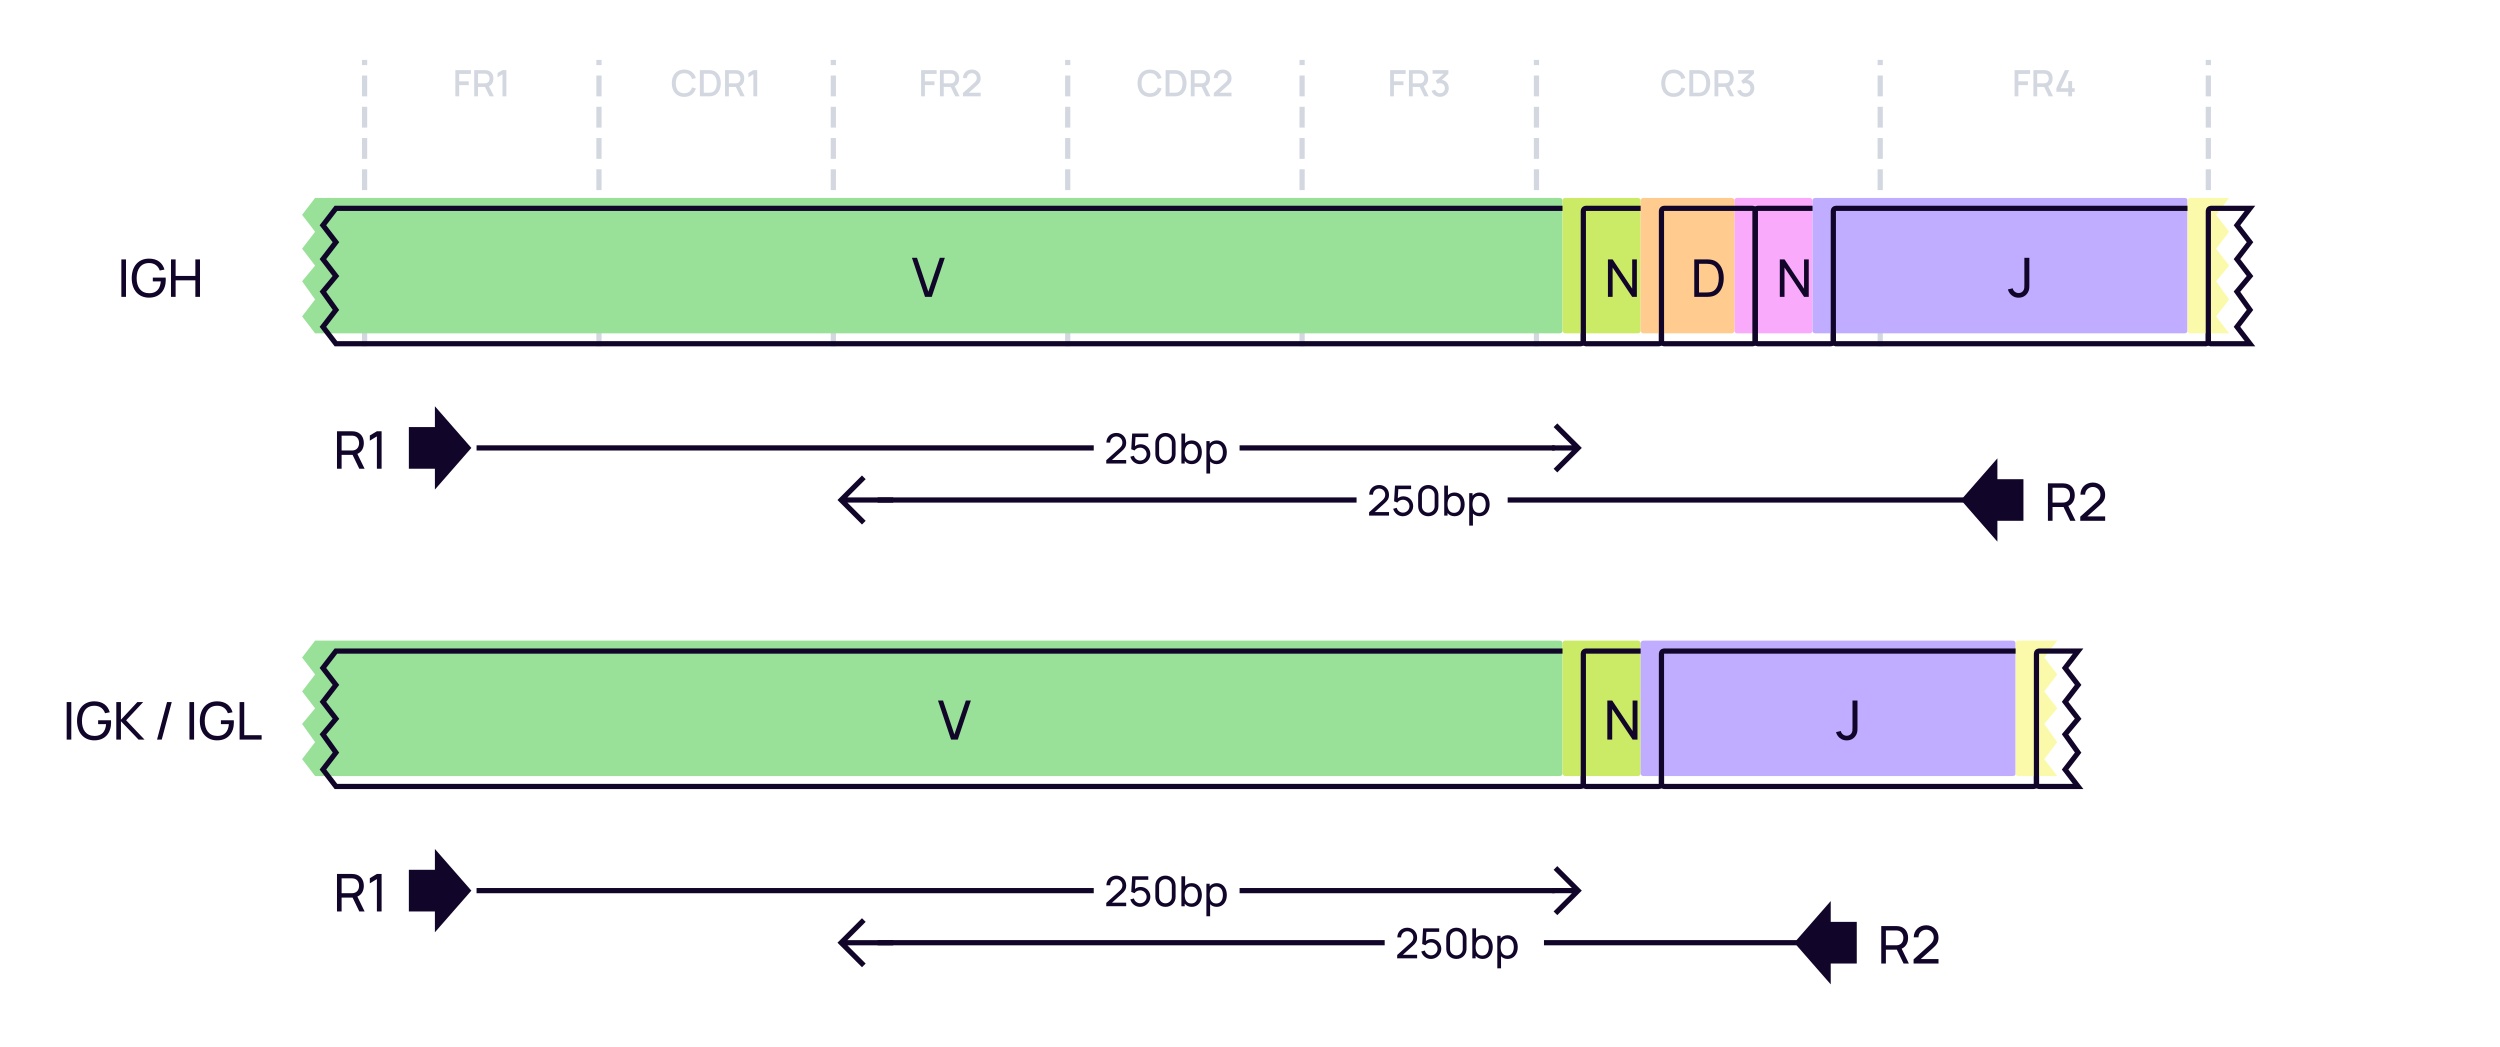 <svg width="960" height="402" viewBox="0 0 960 402" fill="none" xmlns="http://www.w3.org/2000/svg">
<rect width="960" height="402" fill="white"/>
<path d="M140 132V24" stroke="#D3D7E0" stroke-width="2" stroke-linecap="square" stroke-dasharray="6 6"/>
<path d="M174.858 37H176.321V32.695H179.989V31.225H176.321V28.383H180.829V26.92H174.858V37ZM182.09 37H183.553V33.381H186.227L187.984 37H189.657L187.753 33.094C188.894 32.597 189.468 31.491 189.468 30.147C189.468 28.516 188.628 27.235 186.941 26.976C186.675 26.934 186.36 26.92 186.164 26.92H182.09V37ZM183.553 31.995V28.299H186.108C186.29 28.299 186.535 28.313 186.745 28.369C187.641 28.579 187.977 29.405 187.977 30.147C187.977 30.889 187.641 31.715 186.745 31.932C186.535 31.981 186.29 31.995 186.108 31.995H183.553ZM192.953 37H194.444V26.92H192.953L191.056 28.054V29.685L192.953 28.53V37Z" fill="#D3D7E0"/>
<path d="M230 132V24" stroke="#D3D7E0" stroke-width="2" stroke-linecap="square" stroke-dasharray="6 6"/>
<path d="M262.735 37.21C265.059 37.21 266.62 35.943 267.215 33.955L265.731 33.556C265.332 34.963 264.331 35.817 262.735 35.817C260.593 35.817 259.501 34.27 259.515 31.96C259.522 29.65 260.593 28.103 262.735 28.103C264.331 28.103 265.332 28.957 265.731 30.364L267.215 29.965C266.62 27.977 265.059 26.71 262.735 26.71C259.711 26.71 257.968 28.845 257.968 31.96C257.968 35.075 259.711 37.21 262.735 37.21ZM268.754 37H271.911C272.093 37 272.695 37 273.164 36.937C275.53 36.636 276.79 34.529 276.79 31.96C276.79 29.391 275.53 27.284 273.164 26.983C272.695 26.92 272.093 26.92 271.911 26.92H268.754V37ZM270.252 35.607V28.313H271.911C272.219 28.313 272.723 28.32 273.059 28.383C274.571 28.663 275.236 30.189 275.236 31.96C275.236 33.689 274.599 35.243 273.059 35.537C272.723 35.6 272.233 35.607 271.911 35.607H270.252ZM278.42 37H279.883V33.381H282.557L284.314 37H285.987L284.083 33.094C285.224 32.597 285.798 31.491 285.798 30.147C285.798 28.516 284.958 27.235 283.271 26.976C283.005 26.934 282.69 26.92 282.494 26.92H278.42V37ZM279.883 31.995V28.299H282.438C282.62 28.299 282.865 28.313 283.075 28.369C283.971 28.579 284.307 29.405 284.307 30.147C284.307 30.889 283.971 31.715 283.075 31.932C282.865 31.981 282.62 31.995 282.438 31.995H279.883ZM289.283 37H290.774V26.92H289.283L287.386 28.054V29.685L289.283 28.53V37Z" fill="#D3D7E0"/>
<path d="M320 132V24" stroke="#D3D7E0" stroke-width="2" stroke-linecap="square" stroke-dasharray="6 6"/>
<path d="M353.703 37H355.166V32.695H358.834V31.225H355.166V28.383H359.674V26.92H353.703V37ZM360.935 37H362.398V33.381H365.072L366.829 37H368.502L366.598 33.094C367.739 32.597 368.313 31.491 368.313 30.147C368.313 28.516 367.473 27.235 365.786 26.976C365.52 26.934 365.205 26.92 365.009 26.92H360.935V37ZM362.398 31.995V28.299H364.953C365.135 28.299 365.38 28.313 365.59 28.369C366.486 28.579 366.822 29.405 366.822 30.147C366.822 30.889 366.486 31.715 365.59 31.932C365.38 31.981 365.135 31.995 364.953 31.995H362.398ZM369.761 36.993H376.579V35.6H372.022L374.941 32.996C376.033 32.037 376.579 31.407 376.579 30.028C376.579 28.117 375.144 26.71 373.24 26.71C371.231 26.71 369.796 28.047 369.796 30H371.294C371.28 28.985 372.092 28.103 373.212 28.103C374.297 28.103 375.074 28.929 375.074 30.007C375.074 30.581 374.864 31.127 374.157 31.757L369.768 35.691L369.761 36.993Z" fill="#D3D7E0"/>
<path d="M410 132V24" stroke="#D3D7E0" stroke-width="2" stroke-linecap="square" stroke-dasharray="6 6"/>
<path d="M441.58 37.21C443.904 37.21 445.465 35.943 446.06 33.955L444.576 33.556C444.177 34.963 443.176 35.817 441.58 35.817C439.438 35.817 438.346 34.27 438.36 31.96C438.367 29.65 439.438 28.103 441.58 28.103C443.176 28.103 444.177 28.957 444.576 30.364L446.06 29.965C445.465 27.977 443.904 26.71 441.58 26.71C438.556 26.71 436.813 28.845 436.813 31.96C436.813 35.075 438.556 37.21 441.58 37.21ZM447.599 37H450.756C450.938 37 451.54 37 452.009 36.937C454.375 36.636 455.635 34.529 455.635 31.96C455.635 29.391 454.375 27.284 452.009 26.983C451.54 26.92 450.938 26.92 450.756 26.92H447.599V37ZM449.097 35.607V28.313H450.756C451.064 28.313 451.568 28.32 451.904 28.383C453.416 28.663 454.081 30.189 454.081 31.96C454.081 33.689 453.444 35.243 451.904 35.537C451.568 35.6 451.078 35.607 450.756 35.607H449.097ZM457.265 37H458.728V33.381H461.402L463.159 37H464.832L462.928 33.094C464.069 32.597 464.643 31.491 464.643 30.147C464.643 28.516 463.803 27.235 462.116 26.976C461.85 26.934 461.535 26.92 461.339 26.92H457.265V37ZM458.728 31.995V28.299H461.283C461.465 28.299 461.71 28.313 461.92 28.369C462.816 28.579 463.152 29.405 463.152 30.147C463.152 30.889 462.816 31.715 461.92 31.932C461.71 31.981 461.465 31.995 461.283 31.995H458.728ZM466.091 36.993H472.909V35.6H468.352L471.271 32.996C472.363 32.037 472.909 31.407 472.909 30.028C472.909 28.117 471.474 26.71 469.57 26.71C467.561 26.71 466.126 28.047 466.126 30H467.624C467.61 28.985 468.422 28.103 469.542 28.103C470.627 28.103 471.404 28.929 471.404 30.007C471.404 30.581 471.194 31.127 470.487 31.757L466.098 35.691L466.091 36.993Z" fill="#D3D7E0"/>
<path d="M500 132V24" stroke="#D3D7E0" stroke-width="2" stroke-linecap="square" stroke-dasharray="6 6"/>
<path d="M533.805 37H535.268V32.695H538.936V31.225H535.268V28.383H539.776V26.92H533.805V37ZM541.038 37H542.501V33.381H545.175L546.932 37H548.605L546.701 33.094C547.842 32.597 548.416 31.491 548.416 30.147C548.416 28.516 547.576 27.235 545.889 26.976C545.623 26.934 545.308 26.92 545.112 26.92H541.038V37ZM542.501 31.995V28.299H545.056C545.238 28.299 545.483 28.313 545.693 28.369C546.589 28.579 546.925 29.405 546.925 30.147C546.925 30.889 546.589 31.715 545.693 31.932C545.483 31.981 545.238 31.995 545.056 31.995H542.501ZM552.964 37.189C554.847 37.189 556.331 35.796 556.331 33.871C556.331 32.233 555.323 30.924 553.692 30.707L556.184 28.313V26.92H550.122V28.313H554.392L551.312 31.036L551.998 32.191C552.285 32.037 552.628 31.939 552.95 31.939C554.07 31.939 554.833 32.751 554.833 33.871C554.833 34.984 554.07 35.789 552.964 35.803C552.138 35.81 551.403 35.341 551.137 34.466L549.723 34.858C550.15 36.293 551.466 37.189 552.964 37.189Z" fill="#D3D7E0"/>
<path d="M590 132V24" stroke="#D3D7E0" stroke-width="2" stroke-linecap="square" stroke-dasharray="6 6"/>
<path d="M642.682 37.21C645.006 37.21 646.567 35.943 647.162 33.955L645.678 33.556C645.279 34.963 644.278 35.817 642.682 35.817C640.54 35.817 639.448 34.27 639.462 31.96C639.469 29.65 640.54 28.103 642.682 28.103C644.278 28.103 645.279 28.957 645.678 30.364L647.162 29.965C646.567 27.977 645.006 26.71 642.682 26.71C639.658 26.71 637.915 28.845 637.915 31.96C637.915 35.075 639.658 37.21 642.682 37.21ZM648.702 37H651.859C652.041 37 652.643 37 653.112 36.937C655.478 36.636 656.738 34.529 656.738 31.96C656.738 29.391 655.478 27.284 653.112 26.983C652.643 26.92 652.041 26.92 651.859 26.92H648.702V37ZM650.2 35.607V28.313H651.859C652.167 28.313 652.671 28.32 653.007 28.383C654.519 28.663 655.184 30.189 655.184 31.96C655.184 33.689 654.547 35.243 653.007 35.537C652.671 35.6 652.181 35.607 651.859 35.607H650.2ZM658.368 37H659.831V33.381H662.505L664.262 37H665.935L664.031 33.094C665.172 32.597 665.746 31.491 665.746 30.147C665.746 28.516 664.906 27.235 663.219 26.976C662.953 26.934 662.638 26.92 662.442 26.92H658.368V37ZM659.831 31.995V28.299H662.386C662.568 28.299 662.813 28.313 663.023 28.369C663.919 28.579 664.255 29.405 664.255 30.147C664.255 30.889 663.919 31.715 663.023 31.932C662.813 31.981 662.568 31.995 662.386 31.995H659.831ZM670.294 37.189C672.177 37.189 673.661 35.796 673.661 33.871C673.661 32.233 672.653 30.924 671.022 30.707L673.514 28.313V26.92H667.452V28.313H671.722L668.642 31.036L669.328 32.191C669.615 32.037 669.958 31.939 670.28 31.939C671.4 31.939 672.163 32.751 672.163 33.871C672.163 34.984 671.4 35.789 670.294 35.803C669.468 35.81 668.733 35.341 668.467 34.466L667.053 34.858C667.48 36.293 668.796 37.189 670.294 37.189Z" fill="#D3D7E0"/>
<path d="M722 132V24" stroke="#D3D7E0" stroke-width="2" stroke-linecap="square" stroke-dasharray="6 6"/>
<path d="M773.593 37H775.056V32.695H778.724V31.225H775.056V28.383H779.564V26.92H773.593V37ZM780.826 37H782.289V33.381H784.963L786.72 37H788.393L786.489 33.094C787.63 32.597 788.204 31.491 788.204 30.147C788.204 28.516 787.364 27.235 785.677 26.976C785.411 26.934 785.096 26.92 784.9 26.92H780.826V37ZM782.289 31.995V28.299H784.844C785.026 28.299 785.271 28.313 785.481 28.369C786.377 28.579 786.713 29.405 786.713 30.147C786.713 30.889 786.377 31.715 785.481 31.932C785.271 31.981 785.026 31.995 784.844 31.995H782.289ZM794.201 37H795.685V35.243H796.686V33.857H795.685V31.127H794.201V33.857H791.324L794.6 26.92H792.927L789.651 33.857V35.243H794.201V37Z" fill="#D3D7E0"/>
<path d="M848 132V24" stroke="#D3D7E0" stroke-width="2" stroke-linecap="square" stroke-dasharray="6 6"/>
<g filter="url(#filter0_i_5684_35131)">
<path d="M129 80H606.4C606.96 80 607.24 80 607.454 80.109C607.642 80.205 607.795 80.358 607.891 80.546C608 80.76 608 81.04 608 81.6V130.4C608 130.96 608 131.24 607.891 131.454C607.795 131.642 607.642 131.795 607.454 131.891C607.24 132 606.96 132 606.4 132H129L124 125.5L129 119L124 112L129 106L124 99.5L129 93L124 86.5L129 80Z" fill="#99E099"/>
</g>
<path d="M129 80H606.4C606.96 80 607.24 80 607.454 80.109C607.642 80.205 607.795 80.358 607.891 80.546C608 80.76 608 81.04 608 81.6V130.4C608 130.96 608 131.24 607.891 131.454C607.795 131.642 607.642 131.795 607.454 131.891C607.24 132 606.96 132 606.4 132H129L124 125.5L129 119L124 112L129 106L124 99.5L129 93L124 86.5L129 80Z" stroke="#110529" stroke-width="2" stroke-linecap="round"/>
<path d="M355.209 114H357.792L362.813 99H360.896L356.48 112.021L352.126 99H350.188L355.209 114Z" fill="#110529"/>
<g filter="url(#filter1_i_5684_35131)">
<rect x="608" y="80" width="30" height="52" rx="1" fill="#CBEB67"/>
</g>
<rect x="608" y="80" width="30" height="52" rx="1" stroke="#110529" stroke-width="2" stroke-linecap="round"/>
<g filter="url(#filter2_i_5684_35131)">
<rect x="674" y="80" width="30" height="52" rx="1" fill="#FAAAFA"/>
</g>
<rect x="674" y="80" width="30" height="52" rx="1" stroke="#110529" stroke-width="2" stroke-linecap="round"/>
<g filter="url(#filter3_i_5684_35131)">
<rect x="638" y="80" width="36" height="52" rx="1" fill="#FFCB8F"/>
</g>
<rect x="638" y="80" width="36" height="52" rx="1" stroke="#110529" stroke-width="2" stroke-linecap="round"/>
<path d="M617.447 114V99.6H619.247L626.757 110.85V99.6H628.557V114H626.757L619.247 102.74V114H617.447Z" fill="#110529"/>
<path d="M683.447 114V99.6H685.247L692.757 110.85V99.6H694.557V114H692.757L685.247 102.74V114H683.447Z" fill="#110529"/>
<path d="M650.593 114V99.6H655.033C655.18 99.6 655.437 99.603 655.803 99.61C656.17 99.617 656.52 99.643 656.853 99.69C657.967 99.837 658.897 100.243 659.643 100.91C660.397 101.57 660.963 102.41 661.343 103.43C661.723 104.45 661.913 105.573 661.913 106.8C661.913 108.027 661.723 109.15 661.343 110.17C660.963 111.19 660.397 112.033 659.643 112.7C658.897 113.36 657.967 113.763 656.853 113.91C656.52 113.95 656.167 113.977 655.793 113.99C655.427 113.997 655.173 114 655.033 114H650.593ZM652.423 112.3H655.033C655.287 112.3 655.57 112.293 655.883 112.28C656.197 112.26 656.47 112.23 656.703 112.19C657.49 112.043 658.127 111.713 658.613 111.2C659.1 110.687 659.457 110.047 659.683 109.28C659.91 108.513 660.023 107.687 660.023 106.8C660.023 105.893 659.907 105.057 659.673 104.29C659.447 103.523 659.09 102.887 658.603 102.38C658.117 101.873 657.483 101.55 656.703 101.41C656.47 101.363 656.193 101.333 655.873 101.32C655.553 101.307 655.273 101.3 655.033 101.3H652.423V112.3Z" fill="#110529"/>
<g filter="url(#filter4_i_5684_35131)">
<path d="M848 81.6C848 81.04 848 80.76 847.891 80.546C847.795 80.358 847.642 80.205 847.454 80.109C847.24 80 846.96 80 846.4 80H705.6C705.04 80 704.76 80 704.546 80.109C704.358 80.205 704.205 80.358 704.109 80.546C704 80.76 704 81.04 704 81.6V106V130.4C704 130.96 704 131.24 704.109 131.454C704.205 131.642 704.358 131.795 704.546 131.891C704.76 132 705.04 132 705.6 132H846.4C846.96 132 847.24 132 847.454 131.891C847.642 131.795 847.795 131.642 847.891 131.454C848 131.24 848 130.96 848 130.4V125.5V119V112V106V99.5V93V86.5V81.6Z" fill="#C1ADFF"/>
</g>
<path d="M848 81.6C848 81.04 848 80.76 847.891 80.546C847.795 80.358 847.642 80.205 847.454 80.109C847.24 80 846.96 80 846.4 80H705.6C705.04 80 704.76 80 704.546 80.109C704.358 80.205 704.205 80.358 704.109 80.546C704 80.76 704 81.04 704 81.6V106V130.4C704 130.96 704 131.24 704.109 131.454C704.205 131.642 704.358 131.795 704.546 131.891C704.76 132 705.04 132 705.6 132H846.4C846.96 132 847.24 132 847.454 131.891C847.642 131.795 847.795 131.642 847.891 131.454C848 131.24 848 130.96 848 130.4V125.5V119V112V106V99.5V93V86.5V81.6Z" stroke="#110529" stroke-width="2" stroke-linecap="round"/>
<path d="M779.272 99V109.292C779.272 110.604 779.272 111.312 778.71 112.312C777.939 113.604 776.752 114.312 775.127 114.312C774.356 114.312 773.606 114.146 772.96 113.729C772.002 113.187 771.314 112.208 771.022 111.146L772.877 110.708C772.981 111.292 773.356 111.812 773.856 112.146C774.21 112.396 774.668 112.542 775.106 112.542C775.897 112.542 776.731 112.125 777.085 111.354C777.356 110.792 777.356 110.375 777.356 109.292V99H779.272Z" fill="#110529"/>
<g filter="url(#filter5_i_5684_35131)">
<path d="M864 80H849.6C849.04 80 848.76 80 848.546 80.109C848.358 80.205 848.205 80.358 848.109 80.546C848 80.76 848 81.04 848 81.6V130.4C848 130.96 848 131.24 848.109 131.454C848.205 131.642 848.358 131.795 848.546 131.891C848.76 132 849.04 132 849.6 132H864L859 125.5L864 119L859 112L864 106L859 99.5L864 93L859 86.5L864 80Z" fill="#FAFAAA"/>
</g>
<path d="M864 80H849.6C849.04 80 848.76 80 848.546 80.109C848.358 80.205 848.205 80.358 848.109 80.546C848 80.76 848 81.04 848 81.6V130.4C848 130.96 848 131.24 848.109 131.454C848.205 131.642 848.358 131.795 848.546 131.891C848.76 132 849.04 132 849.6 132H864L859 125.5L864 119L859 112L864 106L859 99.5L864 93L859 86.5L864 80Z" stroke="#110529" stroke-width="2" stroke-linecap="round"/>
<path d="M46.6 114H48.38V99.6H46.6V114ZM57.211 114.3C61.42 114.3 63.66 111.39 63.66 107.44C63.66 107.32 63.651 106.87 63.62 106.59H58.681V108.06H61.74C61.52 110.93 60.081 112.62 57.3 112.6C54.081 112.58 52.45 110.25 52.471 106.8C52.49 103.35 54.081 100.99 57.3 101.01C59.35 101.02 60.74 102.14 61.35 103.88L63.151 103.51C62.401 100.92 60.431 99.31 57.211 99.31C53.181 99.31 50.581 102.21 50.581 106.8C50.581 111.44 53.24 114.3 57.211 114.3ZM65.658 114H67.438V107.64H75.018V114H76.798V99.6H75.018V105.95H67.438V99.6H65.658V114Z" fill="#110529"/>
<g filter="url(#filter6_i_5684_35131)">
<path d="M129 250H606.4C606.96 250 607.24 250 607.454 250.109C607.642 250.205 607.795 250.358 607.891 250.546C608 250.76 608 251.04 608 251.6V300.4C608 300.96 608 301.24 607.891 301.454C607.795 301.642 607.642 301.795 607.454 301.891C607.24 302 606.96 302 606.4 302H129L124 295.5L129 289L124 282L129 276L124 269.5L129 263L124 256.5L129 250Z" fill="#99E099"/>
</g>
<path d="M129 250H606.4C606.96 250 607.24 250 607.454 250.109C607.642 250.205 607.795 250.358 607.891 250.546C608 250.76 608 251.04 608 251.6V300.4C608 300.96 608 301.24 607.891 301.454C607.795 301.642 607.642 301.795 607.454 301.891C607.24 302 606.96 302 606.4 302H129L124 295.5L129 289L124 282L129 276L124 269.5L129 263L124 256.5L129 250Z" stroke="#110529" stroke-width="2" stroke-linecap="round"/>
<path d="M365.209 284H367.792L372.813 269H370.896L366.48 282.021L362.126 269H360.188L365.209 284Z" fill="#110529"/>
<g filter="url(#filter7_i_5684_35131)">
<rect x="608" y="250" width="30" height="52" rx="1" fill="#CBEB67"/>
</g>
<rect x="608" y="250" width="30" height="52" rx="1" stroke="#110529" stroke-width="2" stroke-linecap="round"/>
<path d="M619.087 269H617.212V284H619.087V272.271L626.921 284H628.796V269H626.921V280.708L619.087 269Z" fill="#110529"/>
<g filter="url(#filter8_i_5684_35131)">
<path d="M782 251.6C782 251.04 782 250.76 781.891 250.546C781.795 250.358 781.642 250.205 781.454 250.109C781.24 250 780.96 250 780.4 250H639.6C639.04 250 638.76 250 638.546 250.109C638.358 250.205 638.205 250.358 638.109 250.546C638 250.76 638 251.04 638 251.6V276V300.4C638 300.96 638 301.24 638.109 301.454C638.205 301.642 638.358 301.795 638.546 301.891C638.76 302 639.04 302 639.6 302H780.4C780.96 302 781.24 302 781.454 301.891C781.642 301.795 781.795 301.642 781.891 301.454C782 301.24 782 300.96 782 300.4V295.5V289V282V276V269.5V263V256.5V251.6Z" fill="#C1ADFF"/>
</g>
<path d="M782 251.6C782 251.04 782 250.76 781.891 250.546C781.795 250.358 781.642 250.205 781.454 250.109C781.24 250 780.96 250 780.4 250H639.6C639.04 250 638.76 250 638.546 250.109C638.358 250.205 638.205 250.358 638.109 250.546C638 250.76 638 251.04 638 251.6V276V300.4C638 300.96 638 301.24 638.109 301.454C638.205 301.642 638.358 301.795 638.546 301.891C638.76 302 639.04 302 639.6 302H780.4C780.96 302 781.24 302 781.454 301.891C781.642 301.795 781.795 301.642 781.891 301.454C782 301.24 782 300.96 782 300.4V295.5V289V282V276V269.5V263V256.5V251.6Z" stroke="#110529" stroke-width="2" stroke-linecap="round"/>
<g filter="url(#filter9_i_5684_35131)">
<path d="M798 250H783.6C783.04 250 782.76 250 782.546 250.109C782.358 250.205 782.205 250.358 782.109 250.546C782 250.76 782 251.04 782 251.6V300.4C782 300.96 782 301.24 782.109 301.454C782.205 301.642 782.358 301.795 782.546 301.891C782.76 302 783.04 302 783.6 302H798L793 295.5L798 289L793 282L798 276L793 269.5L798 263L793 256.5L798 250Z" fill="#FAFAAA"/>
</g>
<path d="M798 250H783.6C783.04 250 782.76 250 782.546 250.109C782.358 250.205 782.205 250.358 782.109 250.546C782 250.76 782 251.04 782 251.6V300.4C782 300.96 782 301.24 782.109 301.454C782.205 301.642 782.358 301.795 782.546 301.891C782.76 302 783.04 302 783.6 302H798L793 295.5L798 289L793 282L798 276L793 269.5L798 263L793 256.5L798 250Z" stroke="#110529" stroke-width="2" stroke-linecap="round"/>
<path d="M713.272 269V279.292C713.272 280.604 713.272 281.312 712.71 282.312C711.939 283.604 710.751 284.312 709.126 284.312C708.356 284.312 707.606 284.146 706.96 283.729C706.001 283.187 705.314 282.208 705.022 281.146L706.876 280.708C706.981 281.292 707.356 281.812 707.856 282.146C708.21 282.396 708.668 282.542 709.106 282.542C709.897 282.542 710.731 282.125 711.085 281.354C711.356 280.792 711.356 280.375 711.356 279.292V269H713.272Z" fill="#110529"/>
<path d="M25.6 284H27.38V269.6H25.6V284ZM36.211 284.3C40.42 284.3 42.66 281.39 42.66 277.44C42.66 277.32 42.651 276.87 42.62 276.59H37.681V278.06H40.74C40.52 280.93 39.081 282.62 36.3 282.6C33.081 282.58 31.451 280.25 31.471 276.8C31.491 273.35 33.081 270.99 36.3 271.01C38.35 271.02 39.74 272.14 40.35 273.88L42.151 273.51C41.401 270.92 39.431 269.31 36.211 269.31C32.181 269.31 29.581 272.21 29.581 276.8C29.581 281.44 32.24 284.3 36.211 284.3ZM44.658 284H46.438V276.96L53.188 284H55.488L48.438 276.59L54.978 269.6H52.738L46.438 276.36V269.6H44.658V284ZM64.138 269.6L60.298 284H62.108L65.948 269.6H64.138ZM72.748 284H74.528V269.6H72.748V284ZM83.359 284.3C87.569 284.3 89.809 281.39 89.809 277.44C89.809 277.32 89.799 276.87 89.769 276.59H84.829V278.06H87.889C87.669 280.93 86.229 282.62 83.449 282.6C80.229 282.58 78.599 280.25 78.619 276.8C78.639 273.35 80.229 270.99 83.449 271.01C85.499 271.02 86.889 272.14 87.499 273.88L89.299 273.51C88.549 270.92 86.579 269.31 83.359 269.31C79.329 269.31 76.729 272.21 76.729 276.8C76.729 281.44 79.389 284.3 83.359 284.3ZM92.006 284H100.466V282.31H93.786V269.6H92.006V284Z" fill="#110529"/>
<path d="M129.4 180H131.18V174.68H135.39L137.97 180H140.01L137.23 174.29C138.86 173.61 139.71 172.04 139.71 170.14C139.71 167.85 138.48 166.04 136.15 165.68C135.78 165.62 135.37 165.6 135.09 165.6H129.4V180ZM131.18 172.99V167.29H135.03C135.28 167.29 135.63 167.31 135.93 167.38C137.31 167.69 137.89 168.94 137.89 170.14C137.89 171.34 137.31 172.59 135.93 172.9C135.63 172.97 135.28 172.99 135.03 172.99H131.18ZM144.723 180H146.533V165.6H144.723L142.013 167.22V169.21L144.723 167.57V180Z" fill="#110529"/>
<path d="M157 164V180H167V188L181 172L167 156V164H157Z" fill="#110529"/>
<path d="M129.4 350H131.18V344.68H135.39L137.97 350H140.01L137.23 344.29C138.86 343.61 139.71 342.04 139.71 340.14C139.71 337.85 138.48 336.04 136.15 335.68C135.78 335.62 135.37 335.6 135.09 335.6H129.4V350ZM131.18 342.99V337.29H135.03C135.28 337.29 135.63 337.31 135.93 337.38C137.31 337.69 137.89 338.94 137.89 340.14C137.89 341.34 137.31 342.59 135.93 342.9C135.63 342.97 135.28 342.99 135.03 342.99H131.18ZM144.723 350H146.533V335.6H144.723L142.013 337.22V339.21L144.723 337.57V350Z" fill="#110529"/>
<path d="M157 334V350H167V358L181 342L167 326V334H157Z" fill="#110529"/>
<path d="M713 354V370H703V378L689 362L703 346V354H713Z" fill="#110529"/>
<path d="M722.4 370H724.18V364.68H728.39L730.97 370H733.01L730.23 364.29C731.86 363.61 732.71 362.04 732.71 360.14C732.71 357.85 731.48 356.04 729.15 355.68C728.78 355.62 728.37 355.6 728.09 355.6H722.4V370ZM724.18 362.99V357.29H728.03C728.28 357.29 728.63 357.31 728.93 357.38C730.31 357.69 730.89 358.94 730.89 360.14C730.89 361.34 730.31 362.59 728.93 362.9C728.63 362.97 728.28 362.99 728.03 362.99H724.18ZM734.813 369.99H744.383V368.29H737.553L742.193 364.12C743.673 362.81 744.383 361.86 744.383 359.97C744.383 357.32 742.363 355.3 739.692 355.3C736.923 355.3 734.883 357.23 734.883 359.94H736.703C736.683 358.37 737.943 357 739.663 357C741.323 357 742.563 358.29 742.563 359.95C742.563 360.86 742.273 361.69 741.213 362.64L734.823 368.39L734.813 369.99Z" fill="#110529"/>
<path d="M596 172H184" stroke="#110529" stroke-width="2" stroke-linecap="square"/>
<path d="M606 172L606.707 171.293L607.414 172L606.707 172.707L606 172ZM598.707 180.707L598 181.414L596.586 180L597.293 179.293L598.707 180.707ZM597.293 164.707L596.586 164L598 162.586L598.707 163.293L597.293 164.707ZM596 171L606 171L606 173L596 173L596 171ZM606.707 172.707L598.707 180.707L597.293 179.293L605.293 171.293L606.707 172.707ZM605.293 172.707L597.293 164.707L598.707 163.293L606.707 171.293L605.293 172.707Z" fill="#110529"/>
<rect width="56" height="20" transform="translate(420 162)" fill="white"/>
<path d="M424.8 177.992H432.456V176.632H426.992L430.704 173.296C431.888 172.248 432.456 171.488 432.456 169.976C432.456 167.856 430.84 166.24 428.704 166.24C426.488 166.24 424.856 167.784 424.856 169.952H426.312C426.296 168.696 427.304 167.6 428.68 167.6C430.008 167.6 431 168.632 431 169.96C431 170.688 430.768 171.352 429.92 172.112L424.808 176.712L424.8 177.992ZM437.778 178.24C439.922 178.24 441.738 176.504 441.738 174.376C441.738 172.232 440.114 170.584 437.978 170.584C437.202 170.584 436.426 170.848 435.826 171.328L436.034 167.832H440.938V166.48H434.754L434.402 172.504L435.666 172.984C436.082 172.384 436.802 171.896 437.818 171.896C439.162 171.896 440.306 172.984 440.306 174.376C440.306 175.728 439.218 176.856 437.818 176.856C436.746 176.856 435.706 176.144 435.418 175.008L434.05 175.376C434.514 177.056 435.994 178.24 437.778 178.24ZM447.539 178.24C449.779 178.24 451.427 176.592 451.427 174.352V170.128C451.427 167.888 449.779 166.24 447.539 166.24C445.299 166.24 443.651 167.888 443.651 170.128V174.352C443.651 176.592 445.299 178.24 447.539 178.24ZM445.099 174.432V170.04C445.099 168.688 446.187 167.6 447.539 167.6C448.891 167.6 449.979 168.688 449.979 170.04V174.432C449.979 175.784 448.891 176.872 447.539 176.872C446.187 176.872 445.099 175.784 445.099 174.432ZM457.635 178.24C460.051 178.24 461.507 176.264 461.507 173.672C461.507 171.08 460.043 169.12 457.643 169.12C456.563 169.12 455.707 169.496 455.091 170.144V166.48H453.659V178H454.931V177.024C455.563 177.784 456.467 178.24 457.635 178.24ZM454.931 173.672C454.931 171.76 455.731 170.424 457.419 170.424C459.179 170.424 459.995 171.848 459.995 173.672C459.995 175.512 459.163 176.936 457.459 176.936C455.715 176.936 454.931 175.568 454.931 173.672ZM467.229 178.24C469.645 178.24 471.101 176.264 471.101 173.672C471.101 171.08 469.637 169.12 467.237 169.12C466.061 169.12 465.157 169.568 464.525 170.328V169.36H463.253V181.84H464.685V177.2C465.301 177.856 466.157 178.24 467.229 178.24ZM464.525 173.672C464.525 171.76 465.325 170.424 467.013 170.424C468.773 170.424 469.589 171.848 469.589 173.672C469.589 175.512 468.757 176.936 467.053 176.936C465.309 176.936 464.525 175.568 464.525 173.672Z" fill="#110529"/>
<path d="M338 192H753" stroke="#110529" stroke-width="2" stroke-linecap="square"/>
<path d="M323 192L322.293 191.293L321.586 192L322.293 192.707L323 192ZM330.293 200.707L331 201.414L332.414 200L331.707 199.293L330.293 200.707ZM331.707 184.707L332.414 184L331 182.586L330.293 183.293L331.707 184.707ZM343 191L323 191L323 193L343 193L343 191ZM322.293 192.707L330.293 200.707L331.707 199.293L323.707 191.293L322.293 192.707ZM323.707 192.707L331.707 184.707L330.293 183.293L322.293 191.293L323.707 192.707Z" fill="#110529"/>
<rect width="58.019" height="20" transform="translate(520.923 182)" fill="white"/>
<path d="M525.723 197.992H533.379V196.632H527.915L531.627 193.296C532.811 192.248 533.379 191.488 533.379 189.976C533.379 187.856 531.763 186.24 529.627 186.24C527.411 186.24 525.779 187.784 525.779 189.952H527.235C527.219 188.696 528.227 187.6 529.603 187.6C530.931 187.6 531.923 188.632 531.923 189.96C531.923 190.688 531.691 191.352 530.843 192.112L525.731 196.712L525.723 197.992ZM538.701 198.24C540.845 198.24 542.661 196.504 542.661 194.376C542.661 192.232 541.037 190.584 538.901 190.584C538.125 190.584 537.349 190.848 536.749 191.328L536.957 187.832H541.861V186.48H535.677L535.325 192.504L536.589 192.984C537.005 192.384 537.725 191.896 538.741 191.896C540.085 191.896 541.229 192.984 541.229 194.376C541.229 195.728 540.141 196.856 538.741 196.856C537.669 196.856 536.629 196.144 536.341 195.008L534.973 195.376C535.437 197.056 536.917 198.24 538.701 198.24ZM548.462 198.24C550.702 198.24 552.35 196.592 552.35 194.352V190.128C552.35 187.888 550.702 186.24 548.462 186.24C546.222 186.24 544.574 187.888 544.574 190.128V194.352C544.574 196.592 546.222 198.24 548.462 198.24ZM546.022 194.432V190.04C546.022 188.688 547.11 187.6 548.462 187.6C549.814 187.6 550.902 188.688 550.902 190.04V194.432C550.902 195.784 549.814 196.872 548.462 196.872C547.11 196.872 546.022 195.784 546.022 194.432ZM558.558 198.24C560.974 198.24 562.43 196.264 562.43 193.672C562.43 191.08 560.966 189.12 558.566 189.12C557.486 189.12 556.63 189.496 556.014 190.144V186.48H554.582V198H555.854V197.024C556.486 197.784 557.39 198.24 558.558 198.24ZM555.854 193.672C555.854 191.76 556.654 190.424 558.342 190.424C560.102 190.424 560.918 191.848 560.918 193.672C560.918 195.512 560.086 196.936 558.382 196.936C556.638 196.936 555.854 195.568 555.854 193.672ZM568.152 198.24C570.568 198.24 572.024 196.264 572.024 193.672C572.024 191.08 570.56 189.12 568.16 189.12C566.984 189.12 566.08 189.568 565.448 190.328V189.36H564.176V201.84H565.608V197.2C566.224 197.856 567.08 198.24 568.152 198.24ZM565.448 193.672C565.448 191.76 566.248 190.424 567.936 190.424C569.696 190.424 570.512 191.848 570.512 193.672C570.512 195.512 569.68 196.936 567.976 196.936C566.232 196.936 565.448 195.568 565.448 193.672Z" fill="#110529"/>
<path d="M596 342H184" stroke="#110529" stroke-width="2" stroke-linecap="square"/>
<path d="M606 342L606.707 341.293L607.414 342L606.707 342.707L606 342ZM598.707 350.707L598 351.414L596.586 350L597.293 349.293L598.707 350.707ZM597.293 334.707L596.586 334L598 332.586L598.707 333.293L597.293 334.707ZM596 341L606 341L606 343L596 343L596 341ZM606.707 342.707L598.707 350.707L597.293 349.293L605.293 341.293L606.707 342.707ZM605.293 342.707L597.293 334.707L598.707 333.293L606.707 341.293L605.293 342.707Z" fill="#110529"/>
<rect width="56" height="20" transform="translate(420 332)" fill="white"/>
<path d="M424.8 347.992H432.456V346.632H426.992L430.704 343.296C431.888 342.248 432.456 341.488 432.456 339.976C432.456 337.856 430.84 336.24 428.704 336.24C426.488 336.24 424.856 337.784 424.856 339.952H426.312C426.296 338.696 427.304 337.6 428.68 337.6C430.008 337.6 431 338.632 431 339.96C431 340.688 430.768 341.352 429.92 342.112L424.808 346.712L424.8 347.992ZM437.778 348.24C439.922 348.24 441.738 346.504 441.738 344.376C441.738 342.232 440.114 340.584 437.978 340.584C437.202 340.584 436.426 340.848 435.826 341.328L436.034 337.832H440.938V336.48H434.754L434.402 342.504L435.666 342.984C436.082 342.384 436.802 341.896 437.818 341.896C439.162 341.896 440.306 342.984 440.306 344.376C440.306 345.728 439.218 346.856 437.818 346.856C436.746 346.856 435.706 346.144 435.418 345.008L434.05 345.376C434.514 347.056 435.994 348.24 437.778 348.24ZM447.539 348.24C449.779 348.24 451.427 346.592 451.427 344.352V340.128C451.427 337.888 449.779 336.24 447.539 336.24C445.299 336.24 443.651 337.888 443.651 340.128V344.352C443.651 346.592 445.299 348.24 447.539 348.24ZM445.099 344.432V340.04C445.099 338.688 446.187 337.6 447.539 337.6C448.891 337.6 449.979 338.688 449.979 340.04V344.432C449.979 345.784 448.891 346.872 447.539 346.872C446.187 346.872 445.099 345.784 445.099 344.432ZM457.635 348.24C460.051 348.24 461.507 346.264 461.507 343.672C461.507 341.08 460.043 339.12 457.643 339.12C456.563 339.12 455.707 339.496 455.091 340.144V336.48H453.659V348H454.931V347.024C455.563 347.784 456.467 348.24 457.635 348.24ZM454.931 343.672C454.931 341.76 455.731 340.424 457.419 340.424C459.179 340.424 459.995 341.848 459.995 343.672C459.995 345.512 459.163 346.936 457.459 346.936C455.715 346.936 454.931 345.568 454.931 343.672ZM467.229 348.24C469.645 348.24 471.101 346.264 471.101 343.672C471.101 341.08 469.637 339.12 467.237 339.12C466.061 339.12 465.157 339.568 464.525 340.328V339.36H463.253V351.84H464.685V347.2C465.301 347.856 466.157 348.24 467.229 348.24ZM464.525 343.672C464.525 341.76 465.325 340.424 467.013 340.424C468.773 340.424 469.589 341.848 469.589 343.672C469.589 345.512 468.757 346.936 467.053 346.936C465.309 346.936 464.525 345.568 464.525 343.672Z" fill="#110529"/>
<path d="M338 362H689" stroke="#110529" stroke-width="2" stroke-linecap="square"/>
<path d="M323 362L322.293 361.293L321.586 362L322.293 362.707L323 362ZM330.293 370.707L331 371.414L332.414 370L331.707 369.293L330.293 370.707ZM331.707 354.707L332.414 354L331 352.586L330.293 353.293L331.707 354.707ZM343 361L323 361L323 363L343 363L343 361ZM322.293 362.707L330.293 370.707L331.707 369.293L323.707 361.293L322.293 362.707ZM323.707 362.707L331.707 354.707L330.293 353.293L322.293 361.293L323.707 362.707Z" fill="#110529"/>
<rect width="61.167" height="20" transform="translate(531.714 352)" fill="white"/>
<path d="M536.514 367.992H544.17V366.632H538.706L542.418 363.296C543.602 362.248 544.17 361.488 544.17 359.976C544.17 357.856 542.554 356.24 540.418 356.24C538.202 356.24 536.57 357.784 536.57 359.952H538.026C538.01 358.696 539.018 357.6 540.394 357.6C541.722 357.6 542.714 358.632 542.714 359.96C542.714 360.688 542.482 361.352 541.634 362.112L536.522 366.712L536.514 367.992ZM549.492 368.24C551.636 368.24 553.452 366.504 553.452 364.376C553.452 362.232 551.828 360.584 549.692 360.584C548.916 360.584 548.14 360.848 547.54 361.328L547.748 357.832H552.652V356.48H546.468L546.116 362.504L547.38 362.984C547.796 362.384 548.516 361.896 549.532 361.896C550.876 361.896 552.02 362.984 552.02 364.376C552.02 365.728 550.932 366.856 549.532 366.856C548.46 366.856 547.42 366.144 547.132 365.008L545.764 365.376C546.228 367.056 547.708 368.24 549.492 368.24ZM559.254 368.24C561.494 368.24 563.142 366.592 563.142 364.352V360.128C563.142 357.888 561.494 356.24 559.254 356.24C557.014 356.24 555.366 357.888 555.366 360.128V364.352C555.366 366.592 557.014 368.24 559.254 368.24ZM556.814 364.432V360.04C556.814 358.688 557.902 357.6 559.254 357.6C560.606 357.6 561.694 358.688 561.694 360.04V364.432C561.694 365.784 560.606 366.872 559.254 366.872C557.902 366.872 556.814 365.784 556.814 364.432ZM569.349 368.24C571.765 368.24 573.221 366.264 573.221 363.672C573.221 361.08 571.757 359.12 569.357 359.12C568.277 359.12 567.421 359.496 566.805 360.144V356.48H565.373V368H566.645V367.024C567.277 367.784 568.181 368.24 569.349 368.24ZM566.645 363.672C566.645 361.76 567.445 360.424 569.133 360.424C570.893 360.424 571.709 361.848 571.709 363.672C571.709 365.512 570.877 366.936 569.173 366.936C567.429 366.936 566.645 365.568 566.645 363.672ZM578.943 368.24C581.359 368.24 582.815 366.264 582.815 363.672C582.815 361.08 581.351 359.12 578.951 359.12C577.775 359.12 576.871 359.568 576.239 360.328V359.36H574.967V371.84H576.399V367.2C577.015 367.856 577.871 368.24 578.943 368.24ZM576.239 363.672C576.239 361.76 577.039 360.424 578.727 360.424C580.487 360.424 581.303 361.848 581.303 363.672C581.303 365.512 580.471 366.936 578.767 366.936C577.023 366.936 576.239 365.568 576.239 363.672Z" fill="#110529"/>
<path d="M777 184V200H767V208L753 192L767 176V184H777Z" fill="#110529"/>
<path d="M786.4 200H788.18V194.68H792.39L794.97 200H797.01L794.23 194.29C795.86 193.61 796.71 192.04 796.71 190.14C796.71 187.85 795.48 186.04 793.15 185.68C792.78 185.62 792.37 185.6 792.09 185.6H786.4V200ZM788.18 192.99V187.29H792.03C792.28 187.29 792.63 187.31 792.93 187.38C794.31 187.69 794.89 188.94 794.89 190.14C794.89 191.34 794.31 192.59 792.93 192.9C792.63 192.97 792.28 192.99 792.03 192.99H788.18ZM798.813 199.99H808.383V198.29H801.553L806.193 194.12C807.673 192.81 808.383 191.86 808.383 189.97C808.383 187.32 806.363 185.3 803.692 185.3C800.923 185.3 798.883 187.23 798.883 189.94H800.703C800.683 188.37 801.943 187 803.663 187C805.323 187 806.563 188.29 806.563 189.95C806.563 190.86 806.273 191.69 805.213 192.64L798.823 198.39L798.813 199.99Z" fill="#110529"/>
<defs>
<filter id="filter0_i_5684_35131" x="122.737" y="79" width="486.263" height="54" filterUnits="userSpaceOnUse" color-interpolation-filters="sRGB">
<feFlood flood-opacity="0" result="BackgroundImageFix"/>
<feBlend mode="normal" in="SourceGraphic" in2="BackgroundImageFix" result="shape"/>
<feColorMatrix in="SourceAlpha" type="matrix" values="0 0 0 0 0 0 0 0 0 0 0 0 0 0 0 0 0 0 127 0" result="hardAlpha"/>
<feOffset dx="-8" dy="-4"/>
<feComposite in2="hardAlpha" operator="arithmetic" k2="-1" k3="1"/>
<feColorMatrix type="matrix" values="0 0 0 0 0.067 0 0 0 0 0.02 0 0 0 0 0.161 0 0 0 0.16 0"/>
<feBlend mode="normal" in2="shape" result="effect1_innerShadow_5684_35131"/>
</filter>
<filter id="filter1_i_5684_35131" x="607" y="79" width="32" height="54" filterUnits="userSpaceOnUse" color-interpolation-filters="sRGB">
<feFlood flood-opacity="0" result="BackgroundImageFix"/>
<feBlend mode="normal" in="SourceGraphic" in2="BackgroundImageFix" result="shape"/>
<feColorMatrix in="SourceAlpha" type="matrix" values="0 0 0 0 0 0 0 0 0 0 0 0 0 0 0 0 0 0 127 0" result="hardAlpha"/>
<feOffset dx="-8" dy="-4"/>
<feComposite in2="hardAlpha" operator="arithmetic" k2="-1" k3="1"/>
<feColorMatrix type="matrix" values="0 0 0 0 0.067 0 0 0 0 0.02 0 0 0 0 0.161 0 0 0 0.16 0"/>
<feBlend mode="normal" in2="shape" result="effect1_innerShadow_5684_35131"/>
</filter>
<filter id="filter2_i_5684_35131" x="673" y="79" width="32" height="54" filterUnits="userSpaceOnUse" color-interpolation-filters="sRGB">
<feFlood flood-opacity="0" result="BackgroundImageFix"/>
<feBlend mode="normal" in="SourceGraphic" in2="BackgroundImageFix" result="shape"/>
<feColorMatrix in="SourceAlpha" type="matrix" values="0 0 0 0 0 0 0 0 0 0 0 0 0 0 0 0 0 0 127 0" result="hardAlpha"/>
<feOffset dx="-8" dy="-4"/>
<feComposite in2="hardAlpha" operator="arithmetic" k2="-1" k3="1"/>
<feColorMatrix type="matrix" values="0 0 0 0 0.067 0 0 0 0 0.02 0 0 0 0 0.161 0 0 0 0.16 0"/>
<feBlend mode="normal" in2="shape" result="effect1_innerShadow_5684_35131"/>
</filter>
<filter id="filter3_i_5684_35131" x="637" y="79" width="38" height="54" filterUnits="userSpaceOnUse" color-interpolation-filters="sRGB">
<feFlood flood-opacity="0" result="BackgroundImageFix"/>
<feBlend mode="normal" in="SourceGraphic" in2="BackgroundImageFix" result="shape"/>
<feColorMatrix in="SourceAlpha" type="matrix" values="0 0 0 0 0 0 0 0 0 0 0 0 0 0 0 0 0 0 127 0" result="hardAlpha"/>
<feOffset dx="-8" dy="-4"/>
<feComposite in2="hardAlpha" operator="arithmetic" k2="-1" k3="1"/>
<feColorMatrix type="matrix" values="0 0 0 0 0.067 0 0 0 0 0.02 0 0 0 0 0.161 0 0 0 0.16 0"/>
<feBlend mode="normal" in2="shape" result="effect1_innerShadow_5684_35131"/>
</filter>
<filter id="filter4_i_5684_35131" x="703" y="79" width="146" height="54" filterUnits="userSpaceOnUse" color-interpolation-filters="sRGB">
<feFlood flood-opacity="0" result="BackgroundImageFix"/>
<feBlend mode="normal" in="SourceGraphic" in2="BackgroundImageFix" result="shape"/>
<feColorMatrix in="SourceAlpha" type="matrix" values="0 0 0 0 0 0 0 0 0 0 0 0 0 0 0 0 0 0 127 0" result="hardAlpha"/>
<feOffset dx="-8" dy="-4"/>
<feComposite in2="hardAlpha" operator="arithmetic" k2="-1" k3="1"/>
<feColorMatrix type="matrix" values="0 0 0 0 0.067 0 0 0 0 0.02 0 0 0 0 0.161 0 0 0 0.16 0"/>
<feBlend mode="normal" in2="shape" result="effect1_innerShadow_5684_35131"/>
</filter>
<filter id="filter5_i_5684_35131" x="847" y="79" width="19.031" height="54" filterUnits="userSpaceOnUse" color-interpolation-filters="sRGB">
<feFlood flood-opacity="0" result="BackgroundImageFix"/>
<feBlend mode="normal" in="SourceGraphic" in2="BackgroundImageFix" result="shape"/>
<feColorMatrix in="SourceAlpha" type="matrix" values="0 0 0 0 0 0 0 0 0 0 0 0 0 0 0 0 0 0 127 0" result="hardAlpha"/>
<feOffset dx="-8" dy="-4"/>
<feComposite in2="hardAlpha" operator="arithmetic" k2="-1" k3="1"/>
<feColorMatrix type="matrix" values="0 0 0 0 0.067 0 0 0 0 0.02 0 0 0 0 0.161 0 0 0 0.16 0"/>
<feBlend mode="normal" in2="shape" result="effect1_innerShadow_5684_35131"/>
</filter>
<filter id="filter6_i_5684_35131" x="122.737" y="249" width="486.263" height="54" filterUnits="userSpaceOnUse" color-interpolation-filters="sRGB">
<feFlood flood-opacity="0" result="BackgroundImageFix"/>
<feBlend mode="normal" in="SourceGraphic" in2="BackgroundImageFix" result="shape"/>
<feColorMatrix in="SourceAlpha" type="matrix" values="0 0 0 0 0 0 0 0 0 0 0 0 0 0 0 0 0 0 127 0" result="hardAlpha"/>
<feOffset dx="-8" dy="-4"/>
<feComposite in2="hardAlpha" operator="arithmetic" k2="-1" k3="1"/>
<feColorMatrix type="matrix" values="0 0 0 0 0.067 0 0 0 0 0.02 0 0 0 0 0.161 0 0 0 0.16 0"/>
<feBlend mode="normal" in2="shape" result="effect1_innerShadow_5684_35131"/>
</filter>
<filter id="filter7_i_5684_35131" x="607" y="249" width="32" height="54" filterUnits="userSpaceOnUse" color-interpolation-filters="sRGB">
<feFlood flood-opacity="0" result="BackgroundImageFix"/>
<feBlend mode="normal" in="SourceGraphic" in2="BackgroundImageFix" result="shape"/>
<feColorMatrix in="SourceAlpha" type="matrix" values="0 0 0 0 0 0 0 0 0 0 0 0 0 0 0 0 0 0 127 0" result="hardAlpha"/>
<feOffset dx="-8" dy="-4"/>
<feComposite in2="hardAlpha" operator="arithmetic" k2="-1" k3="1"/>
<feColorMatrix type="matrix" values="0 0 0 0 0.067 0 0 0 0 0.02 0 0 0 0 0.161 0 0 0 0.16 0"/>
<feBlend mode="normal" in2="shape" result="effect1_innerShadow_5684_35131"/>
</filter>
<filter id="filter8_i_5684_35131" x="637" y="249" width="146" height="54" filterUnits="userSpaceOnUse" color-interpolation-filters="sRGB">
<feFlood flood-opacity="0" result="BackgroundImageFix"/>
<feBlend mode="normal" in="SourceGraphic" in2="BackgroundImageFix" result="shape"/>
<feColorMatrix in="SourceAlpha" type="matrix" values="0 0 0 0 0 0 0 0 0 0 0 0 0 0 0 0 0 0 127 0" result="hardAlpha"/>
<feOffset dx="-8" dy="-4"/>
<feComposite in2="hardAlpha" operator="arithmetic" k2="-1" k3="1"/>
<feColorMatrix type="matrix" values="0 0 0 0 0.067 0 0 0 0 0.02 0 0 0 0 0.161 0 0 0 0.16 0"/>
<feBlend mode="normal" in2="shape" result="effect1_innerShadow_5684_35131"/>
</filter>
<filter id="filter9_i_5684_35131" x="781" y="249" width="19.031" height="54" filterUnits="userSpaceOnUse" color-interpolation-filters="sRGB">
<feFlood flood-opacity="0" result="BackgroundImageFix"/>
<feBlend mode="normal" in="SourceGraphic" in2="BackgroundImageFix" result="shape"/>
<feColorMatrix in="SourceAlpha" type="matrix" values="0 0 0 0 0 0 0 0 0 0 0 0 0 0 0 0 0 0 127 0" result="hardAlpha"/>
<feOffset dx="-8" dy="-4"/>
<feComposite in2="hardAlpha" operator="arithmetic" k2="-1" k3="1"/>
<feColorMatrix type="matrix" values="0 0 0 0 0.067 0 0 0 0 0.02 0 0 0 0 0.161 0 0 0 0.16 0"/>
<feBlend mode="normal" in2="shape" result="effect1_innerShadow_5684_35131"/>
</filter>
</defs>
</svg>

